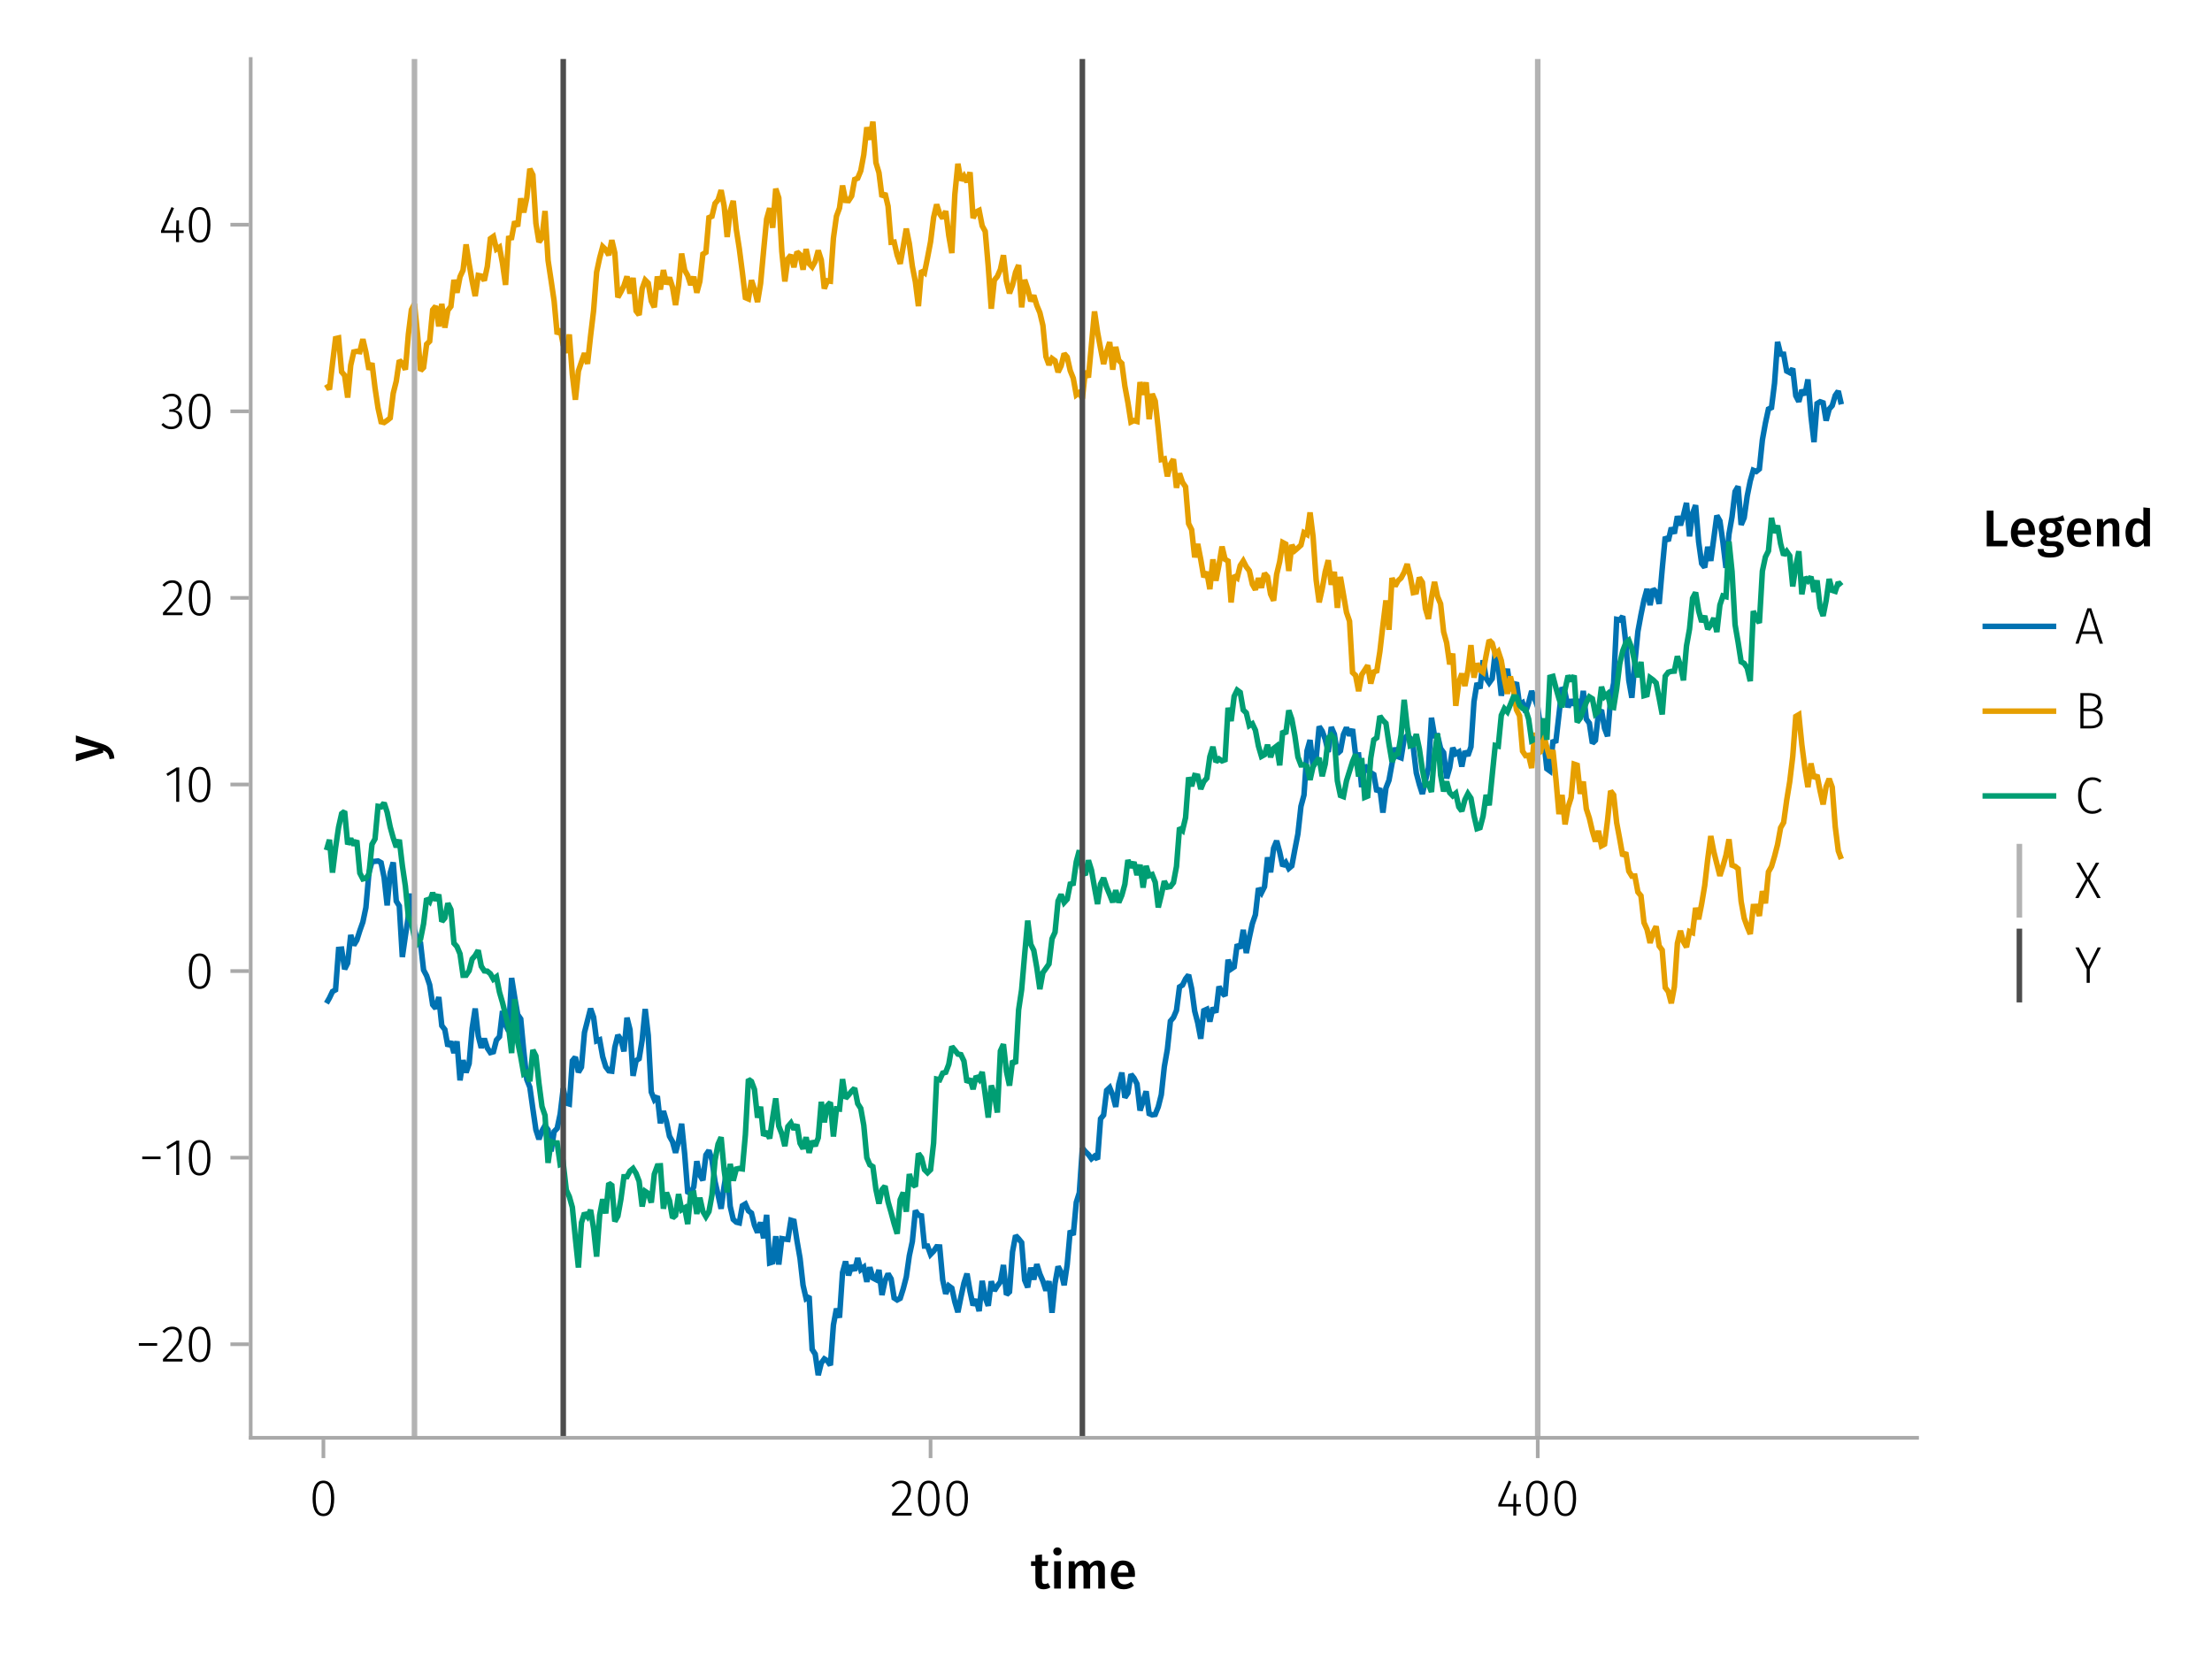 <?xml version="1.0" encoding="UTF-8"?>
<svg xmlns="http://www.w3.org/2000/svg" xmlns:xlink="http://www.w3.org/1999/xlink" width="600" height="450" viewBox="0 0 600 450">
<defs>
<g>
<g id="glyph-0-0-cb11b002">
<path d="M 5.312 -0.344 C 5.051 -0.156 4.758 -0.02 4.438 0.062 C 4.125 0.156 3.797 0.203 3.453 0.203 C 2.723 0.203 2.172 0 1.797 -0.406 C 1.422 -0.812 1.234 -1.414 1.234 -2.219 L 1.234 -6.125 L 0.062 -6.125 L 0.062 -7.406 L 1.234 -7.406 L 1.234 -9.047 L 3.031 -9.25 L 3.031 -7.406 L 4.75 -7.406 L 4.562 -6.125 L 3.031 -6.125 L 3.031 -2.25 C 3.031 -1.883 3.094 -1.625 3.219 -1.469 C 3.344 -1.312 3.539 -1.234 3.812 -1.234 C 4.082 -1.234 4.375 -1.32 4.688 -1.5 Z M 5.312 -0.344 "/>
</g>
<g id="glyph-0-1-cb11b002">
<path d="M 2.875 -7.406 L 2.875 0 L 1.078 0 L 1.078 -7.406 Z M 1.969 -11.156 C 2.301 -11.156 2.57 -11.051 2.781 -10.844 C 2.988 -10.633 3.094 -10.375 3.094 -10.062 C 3.094 -9.758 2.988 -9.504 2.781 -9.297 C 2.57 -9.086 2.301 -8.984 1.969 -8.984 C 1.633 -8.984 1.363 -9.086 1.156 -9.297 C 0.945 -9.504 0.844 -9.758 0.844 -10.062 C 0.844 -10.375 0.945 -10.633 1.156 -10.844 C 1.363 -11.051 1.633 -11.156 1.969 -11.156 Z M 1.969 -11.156 "/>
</g>
<g id="glyph-1-0-cb11b002">
<path d="M 8.938 -7.609 C 9.531 -7.609 10.004 -7.406 10.359 -7 C 10.711 -6.594 10.891 -6.047 10.891 -5.359 L 10.891 0 L 9.094 0 L 9.094 -5.078 C 9.094 -5.867 8.82 -6.266 8.281 -6.266 C 8 -6.266 7.75 -6.172 7.531 -5.984 C 7.32 -5.805 7.109 -5.531 6.891 -5.156 L 6.891 0 L 5.094 0 L 5.094 -5.078 C 5.094 -5.867 4.82 -6.266 4.281 -6.266 C 3.988 -6.266 3.734 -6.172 3.516 -5.984 C 3.305 -5.805 3.094 -5.531 2.875 -5.156 L 2.875 0 L 1.078 0 L 1.078 -7.406 L 2.625 -7.406 L 2.766 -6.438 C 3.328 -7.219 4.039 -7.609 4.906 -7.609 C 5.344 -7.609 5.719 -7.5 6.031 -7.281 C 6.344 -7.062 6.566 -6.758 6.703 -6.375 C 7.004 -6.77 7.332 -7.07 7.688 -7.281 C 8.051 -7.5 8.469 -7.609 8.938 -7.609 Z M 8.938 -7.609 "/>
</g>
<g id="glyph-2-0-cb11b002">
<path d="M 7.156 -3.875 C 7.156 -3.781 7.141 -3.539 7.109 -3.156 L 2.469 -3.156 C 2.52 -2.438 2.703 -1.922 3.016 -1.609 C 3.336 -1.297 3.758 -1.141 4.281 -1.141 C 4.613 -1.141 4.922 -1.191 5.203 -1.297 C 5.492 -1.41 5.801 -1.582 6.125 -1.812 L 6.875 -0.781 C 6.051 -0.125 5.133 0.203 4.125 0.203 C 3 0.203 2.129 -0.141 1.516 -0.828 C 0.91 -1.516 0.609 -2.457 0.609 -3.656 C 0.609 -4.406 0.738 -5.082 1 -5.688 C 1.258 -6.289 1.633 -6.758 2.125 -7.094 C 2.625 -7.438 3.211 -7.609 3.891 -7.609 C 4.93 -7.609 5.734 -7.281 6.297 -6.625 C 6.867 -5.969 7.156 -5.051 7.156 -3.875 Z M 5.375 -4.391 C 5.375 -5.691 4.895 -6.344 3.938 -6.344 C 3.5 -6.344 3.156 -6.18 2.906 -5.859 C 2.656 -5.535 2.508 -5.02 2.469 -4.312 L 5.375 -4.312 Z M 5.375 -4.391 "/>
</g>
<g id="glyph-3-0-cb11b002">
<path d="M 3.844 -9.469 C 4.812 -9.469 5.539 -9.055 6.031 -8.234 C 6.531 -7.422 6.781 -6.223 6.781 -4.641 C 6.781 -3.078 6.531 -1.883 6.031 -1.062 C 5.531 -0.25 4.801 0.156 3.844 0.156 C 2.883 0.156 2.156 -0.25 1.656 -1.062 C 1.164 -1.883 0.922 -3.082 0.922 -4.656 C 0.922 -6.238 1.164 -7.438 1.656 -8.25 C 2.156 -9.062 2.883 -9.469 3.844 -9.469 Z M 3.844 -8.797 C 2.457 -8.797 1.766 -7.414 1.766 -4.656 C 1.766 -1.895 2.457 -0.516 3.844 -0.516 C 4.531 -0.516 5.047 -0.848 5.391 -1.516 C 5.742 -2.191 5.922 -3.234 5.922 -4.641 C 5.922 -6.055 5.742 -7.102 5.391 -7.781 C 5.047 -8.457 4.531 -8.797 3.844 -8.797 Z M 3.844 -8.797 "/>
</g>
<g id="glyph-4-0-cb11b002">
<path d="M 3.156 -9.469 C 3.938 -9.469 4.555 -9.238 5.016 -8.781 C 5.484 -8.32 5.719 -7.734 5.719 -7.016 C 5.719 -6.41 5.586 -5.844 5.328 -5.312 C 5.078 -4.781 4.68 -4.195 4.141 -3.562 C 3.609 -2.926 2.742 -1.977 1.547 -0.719 L 5.969 -0.719 L 5.859 0 L 0.609 0 L 0.609 -0.688 C 1.879 -2.051 2.789 -3.062 3.344 -3.719 C 3.906 -4.375 4.301 -4.941 4.531 -5.422 C 4.758 -5.898 4.875 -6.414 4.875 -6.969 C 4.875 -7.52 4.711 -7.957 4.391 -8.281 C 4.066 -8.613 3.641 -8.781 3.109 -8.781 C 2.68 -8.781 2.301 -8.691 1.969 -8.516 C 1.633 -8.336 1.316 -8.07 1.016 -7.719 L 0.469 -8.141 C 0.832 -8.586 1.234 -8.922 1.672 -9.141 C 2.109 -9.359 2.602 -9.469 3.156 -9.469 Z M 3.156 -9.469 "/>
</g>
<g id="glyph-5-0-cb11b002">
<path d="M 3.844 -9.469 C 4.812 -9.469 5.539 -9.055 6.031 -8.234 C 6.531 -7.422 6.781 -6.223 6.781 -4.641 C 6.781 -3.078 6.531 -1.883 6.031 -1.062 C 5.531 -0.25 4.801 0.156 3.844 0.156 C 2.883 0.156 2.156 -0.25 1.656 -1.062 C 1.164 -1.883 0.922 -3.082 0.922 -4.656 C 0.922 -6.238 1.164 -7.438 1.656 -8.25 C 2.156 -9.062 2.883 -9.469 3.844 -9.469 Z M 3.844 -8.797 C 2.457 -8.797 1.766 -7.414 1.766 -4.656 C 1.766 -1.895 2.457 -0.516 3.844 -0.516 C 4.531 -0.516 5.047 -0.848 5.391 -1.516 C 5.742 -2.191 5.922 -3.234 5.922 -4.641 C 5.922 -6.055 5.742 -7.102 5.391 -7.781 C 5.047 -8.457 4.531 -8.797 3.844 -8.797 Z M 3.844 -8.797 "/>
</g>
<g id="glyph-5-1-cb11b002">
<path d="M 6.797 0 L 5.953 -2.625 L 1.922 -2.625 L 1.078 0 L 0.219 0 L 3.438 -9.594 L 4.484 -9.594 L 7.672 0 Z M 2.156 -3.328 L 5.719 -3.328 L 3.953 -8.906 Z M 2.156 -3.328 "/>
</g>
<g id="glyph-5-2-cb11b002">
<path d="M 5.406 -5.078 C 6.062 -5.004 6.594 -4.773 7 -4.391 C 7.406 -4.004 7.609 -3.426 7.609 -2.656 C 7.609 -1.758 7.305 -1.094 6.703 -0.656 C 6.098 -0.219 5.254 0 4.172 0 L 1.547 0 L 1.547 -9.594 L 3.703 -9.594 C 4.805 -9.594 5.66 -9.391 6.266 -8.984 C 6.867 -8.586 7.172 -7.992 7.172 -7.203 C 7.172 -6.609 7.008 -6.129 6.688 -5.766 C 6.363 -5.398 5.938 -5.172 5.406 -5.078 Z M 2.391 -8.891 L 2.391 -5.375 L 4.328 -5.375 C 4.922 -5.375 5.398 -5.531 5.766 -5.844 C 6.129 -6.156 6.312 -6.586 6.312 -7.141 C 6.312 -7.766 6.098 -8.211 5.672 -8.484 C 5.254 -8.754 4.625 -8.891 3.781 -8.891 Z M 4.172 -0.703 C 5.891 -0.703 6.75 -1.352 6.75 -2.656 C 6.75 -3.352 6.535 -3.867 6.109 -4.203 C 5.68 -4.535 5.117 -4.703 4.422 -4.703 L 2.391 -4.703 L 2.391 -0.703 Z M 4.172 -0.703 "/>
</g>
<g id="glyph-5-3-cb11b002">
<path d="M 4.797 -9.75 C 5.328 -9.75 5.773 -9.676 6.141 -9.531 C 6.516 -9.383 6.891 -9.16 7.266 -8.859 L 6.812 -8.297 C 6.488 -8.555 6.176 -8.742 5.875 -8.859 C 5.582 -8.973 5.242 -9.031 4.859 -9.031 C 3.953 -9.031 3.219 -8.68 2.656 -7.984 C 2.094 -7.297 1.812 -6.234 1.812 -4.797 C 1.812 -3.867 1.941 -3.086 2.203 -2.453 C 2.461 -1.816 2.816 -1.348 3.266 -1.047 C 3.723 -0.742 4.238 -0.594 4.812 -0.594 C 5.27 -0.594 5.656 -0.66 5.969 -0.797 C 6.289 -0.93 6.613 -1.129 6.938 -1.391 L 7.375 -0.844 C 6.676 -0.176 5.812 0.156 4.781 0.156 C 4.039 0.156 3.379 -0.035 2.797 -0.422 C 2.211 -0.805 1.754 -1.367 1.422 -2.109 C 1.086 -2.848 0.922 -3.742 0.922 -4.797 C 0.922 -5.859 1.094 -6.758 1.438 -7.5 C 1.781 -8.238 2.242 -8.797 2.828 -9.172 C 3.41 -9.555 4.066 -9.75 4.797 -9.75 Z M 4.797 -9.75 "/>
</g>
<g id="glyph-5-4-cb11b002">
<path d="M 7.125 -9.594 L 4.094 -3.75 L 4.094 0 L 3.25 0 L 3.25 -3.734 L 0.188 -9.594 L 1.125 -9.594 L 3.703 -4.5 L 6.234 -9.594 Z M 7.125 -9.594 "/>
</g>
<g id="glyph-6-0-cb11b002">
<path d="M 6.766 -3.125 L 6.766 -2.453 L 5.5 -2.453 L 5.5 0 L 4.703 0 L 4.703 -2.453 L 0.625 -2.453 L 0.625 -3.047 L 3.469 -9.469 L 4.156 -9.188 L 1.5 -3.125 L 4.703 -3.125 L 4.797 -5.859 L 5.5 -5.859 L 5.5 -3.125 Z M 6.766 -3.125 "/>
</g>
<g id="glyph-7-0-cb11b002">
<path d="M 3.844 -9.469 C 4.812 -9.469 5.539 -9.055 6.031 -8.234 C 6.531 -7.422 6.781 -6.223 6.781 -4.641 C 6.781 -3.078 6.531 -1.883 6.031 -1.062 C 5.531 -0.25 4.801 0.156 3.844 0.156 C 2.883 0.156 2.156 -0.25 1.656 -1.062 C 1.164 -1.883 0.922 -3.082 0.922 -4.656 C 0.922 -6.238 1.164 -7.438 1.656 -8.25 C 2.156 -9.062 2.883 -9.469 3.844 -9.469 Z M 3.844 -8.797 C 2.457 -8.797 1.766 -7.414 1.766 -4.656 C 1.766 -1.895 2.457 -0.516 3.844 -0.516 C 4.531 -0.516 5.047 -0.848 5.391 -1.516 C 5.742 -2.191 5.922 -3.234 5.922 -4.641 C 5.922 -6.055 5.742 -7.102 5.391 -7.781 C 5.047 -8.457 4.531 -8.797 3.844 -8.797 Z M 3.844 -8.797 "/>
</g>
<g id="glyph-8-0-cb11b002">
<path d="M 0.031 -4.656 C 0.945 -4.363 1.656 -3.91 2.156 -3.297 C 2.664 -2.691 2.961 -1.863 3.047 -0.812 L 1.75 -0.625 C 1.676 -1.113 1.57 -1.504 1.438 -1.797 C 1.301 -2.086 1.117 -2.32 0.891 -2.5 C 0.672 -2.676 0.375 -2.844 0 -3 L 0 -2.375 L -7.406 -0.031 L -7.406 -1.938 L -1.188 -3.547 L -7.406 -5.219 L -7.406 -7.062 Z M 0.031 -4.656 "/>
</g>
<g id="glyph-9-0-cb11b002">
<path d="M 0.969 -4.281 L 0.969 -5 L 5.938 -5 L 5.938 -4.281 Z M 0.969 -4.281 "/>
</g>
<g id="glyph-9-1-cb11b002">
<path d="M 3.156 -9.469 C 3.938 -9.469 4.555 -9.238 5.016 -8.781 C 5.484 -8.32 5.719 -7.734 5.719 -7.016 C 5.719 -6.41 5.586 -5.844 5.328 -5.312 C 5.078 -4.781 4.68 -4.195 4.141 -3.562 C 3.609 -2.926 2.742 -1.977 1.547 -0.719 L 5.969 -0.719 L 5.859 0 L 0.609 0 L 0.609 -0.688 C 1.879 -2.051 2.789 -3.062 3.344 -3.719 C 3.906 -4.375 4.301 -4.941 4.531 -5.422 C 4.758 -5.898 4.875 -6.414 4.875 -6.969 C 4.875 -7.52 4.711 -7.957 4.391 -8.281 C 4.066 -8.613 3.641 -8.781 3.109 -8.781 C 2.68 -8.781 2.301 -8.691 1.969 -8.516 C 1.633 -8.336 1.316 -8.07 1.016 -7.719 L 0.469 -8.141 C 0.832 -8.586 1.234 -8.922 1.672 -9.141 C 2.109 -9.359 2.602 -9.469 3.156 -9.469 Z M 3.156 -9.469 "/>
</g>
<g id="glyph-9-2-cb11b002">
<path d="M 4.094 -9.312 L 4.094 0 L 3.281 0 L 3.281 -8.406 L 0.984 -6.984 L 0.609 -7.594 L 3.391 -9.312 Z M 4.094 -9.312 "/>
</g>
<g id="glyph-10-0-cb11b002">
<path d="M 0.969 -4.281 L 0.969 -5 L 5.938 -5 L 5.938 -4.281 Z M 0.969 -4.281 "/>
</g>
<g id="glyph-10-1-cb11b002">
<path d="M 4.094 -9.312 L 4.094 0 L 3.281 0 L 3.281 -8.406 L 0.984 -6.984 L 0.609 -7.594 L 3.391 -9.312 Z M 4.094 -9.312 "/>
</g>
<g id="glyph-11-0-cb11b002">
<path d="M 3.844 -9.469 C 4.812 -9.469 5.539 -9.055 6.031 -8.234 C 6.531 -7.422 6.781 -6.223 6.781 -4.641 C 6.781 -3.078 6.531 -1.883 6.031 -1.062 C 5.531 -0.25 4.801 0.156 3.844 0.156 C 2.883 0.156 2.156 -0.25 1.656 -1.062 C 1.164 -1.883 0.922 -3.082 0.922 -4.656 C 0.922 -6.238 1.164 -7.438 1.656 -8.25 C 2.156 -9.062 2.883 -9.469 3.844 -9.469 Z M 3.844 -8.797 C 2.457 -8.797 1.766 -7.414 1.766 -4.656 C 1.766 -1.895 2.457 -0.516 3.844 -0.516 C 4.531 -0.516 5.047 -0.848 5.391 -1.516 C 5.742 -2.191 5.922 -3.234 5.922 -4.641 C 5.922 -6.055 5.742 -7.102 5.391 -7.781 C 5.047 -8.457 4.531 -8.797 3.844 -8.797 Z M 3.844 -8.797 "/>
</g>
<g id="glyph-12-0-cb11b002">
<path d="M 3.156 -9.469 C 3.938 -9.469 4.555 -9.238 5.016 -8.781 C 5.484 -8.32 5.719 -7.734 5.719 -7.016 C 5.719 -6.41 5.586 -5.844 5.328 -5.312 C 5.078 -4.781 4.68 -4.195 4.141 -3.562 C 3.609 -2.926 2.742 -1.977 1.547 -0.719 L 5.969 -0.719 L 5.859 0 L 0.609 0 L 0.609 -0.688 C 1.879 -2.051 2.789 -3.062 3.344 -3.719 C 3.906 -4.375 4.301 -4.941 4.531 -5.422 C 4.758 -5.898 4.875 -6.414 4.875 -6.969 C 4.875 -7.52 4.711 -7.957 4.391 -8.281 C 4.066 -8.613 3.641 -8.781 3.109 -8.781 C 2.68 -8.781 2.301 -8.691 1.969 -8.516 C 1.633 -8.336 1.316 -8.07 1.016 -7.719 L 0.469 -8.141 C 0.832 -8.586 1.234 -8.922 1.672 -9.141 C 2.109 -9.359 2.602 -9.469 3.156 -9.469 Z M 3.156 -9.469 "/>
</g>
<g id="glyph-13-0-cb11b002">
<path d="M 3.844 -9.469 C 4.812 -9.469 5.539 -9.055 6.031 -8.234 C 6.531 -7.422 6.781 -6.223 6.781 -4.641 C 6.781 -3.078 6.531 -1.883 6.031 -1.062 C 5.531 -0.25 4.801 0.156 3.844 0.156 C 2.883 0.156 2.156 -0.25 1.656 -1.062 C 1.164 -1.883 0.922 -3.082 0.922 -4.656 C 0.922 -6.238 1.164 -7.438 1.656 -8.25 C 2.156 -9.062 2.883 -9.469 3.844 -9.469 Z M 3.844 -8.797 C 2.457 -8.797 1.766 -7.414 1.766 -4.656 C 1.766 -1.895 2.457 -0.516 3.844 -0.516 C 4.531 -0.516 5.047 -0.848 5.391 -1.516 C 5.742 -2.191 5.922 -3.234 5.922 -4.641 C 5.922 -6.055 5.742 -7.102 5.391 -7.781 C 5.047 -8.457 4.531 -8.797 3.844 -8.797 Z M 3.844 -8.797 "/>
</g>
<g id="glyph-14-0-cb11b002">
<path d="M 3.094 -9.469 C 3.613 -9.469 4.066 -9.363 4.453 -9.156 C 4.848 -8.945 5.145 -8.664 5.344 -8.312 C 5.551 -7.969 5.656 -7.578 5.656 -7.141 C 5.656 -6.535 5.484 -6.039 5.141 -5.656 C 4.805 -5.281 4.367 -5.047 3.828 -4.953 C 4.43 -4.922 4.93 -4.703 5.328 -4.297 C 5.723 -3.898 5.922 -3.344 5.922 -2.625 C 5.922 -2.082 5.797 -1.602 5.547 -1.188 C 5.305 -0.77 4.961 -0.441 4.516 -0.203 C 4.066 0.035 3.547 0.156 2.953 0.156 C 1.867 0.156 0.977 -0.242 0.281 -1.047 L 0.797 -1.516 C 1.117 -1.172 1.445 -0.922 1.781 -0.766 C 2.125 -0.609 2.504 -0.531 2.922 -0.531 C 3.598 -0.531 4.125 -0.723 4.5 -1.109 C 4.883 -1.492 5.078 -2 5.078 -2.625 C 5.078 -3.926 4.379 -4.578 2.984 -4.578 L 2.359 -4.578 L 2.484 -5.234 L 2.922 -5.234 C 3.453 -5.234 3.906 -5.395 4.281 -5.719 C 4.656 -6.039 4.844 -6.5 4.844 -7.094 C 4.844 -7.613 4.676 -8.023 4.344 -8.328 C 4.02 -8.629 3.586 -8.781 3.047 -8.781 C 2.66 -8.781 2.301 -8.711 1.969 -8.578 C 1.645 -8.441 1.316 -8.219 0.984 -7.906 L 0.547 -8.406 C 0.922 -8.77 1.312 -9.035 1.719 -9.203 C 2.133 -9.379 2.594 -9.469 3.094 -9.469 Z M 3.094 -9.469 "/>
</g>
<g id="glyph-15-0-cb11b002">
<path d="M 6.766 -3.125 L 6.766 -2.453 L 5.5 -2.453 L 5.5 0 L 4.703 0 L 4.703 -2.453 L 0.625 -2.453 L 0.625 -3.047 L 3.469 -9.469 L 4.156 -9.188 L 1.5 -3.125 L 4.703 -3.125 L 4.797 -5.859 L 5.5 -5.859 L 5.5 -3.125 Z M 6.766 -3.125 "/>
</g>
<g id="glyph-16-0-cb11b002">
<path d="M 3.844 -9.469 C 4.812 -9.469 5.539 -9.055 6.031 -8.234 C 6.531 -7.422 6.781 -6.223 6.781 -4.641 C 6.781 -3.078 6.531 -1.883 6.031 -1.062 C 5.531 -0.25 4.801 0.156 3.844 0.156 C 2.883 0.156 2.156 -0.25 1.656 -1.062 C 1.164 -1.883 0.922 -3.082 0.922 -4.656 C 0.922 -6.238 1.164 -7.438 1.656 -8.25 C 2.156 -9.062 2.883 -9.469 3.844 -9.469 Z M 3.844 -8.797 C 2.457 -8.797 1.766 -7.414 1.766 -4.656 C 1.766 -1.895 2.457 -0.516 3.844 -0.516 C 4.531 -0.516 5.047 -0.848 5.391 -1.516 C 5.742 -2.191 5.922 -3.234 5.922 -4.641 C 5.922 -6.055 5.742 -7.102 5.391 -7.781 C 5.047 -8.457 4.531 -8.797 3.844 -8.797 Z M 3.844 -8.797 "/>
</g>
<g id="glyph-17-0-cb11b002">
<path d="M 2.984 -9.672 L 2.984 -1.516 L 6.859 -1.516 L 6.656 0 L 1.141 0 L 1.141 -9.672 Z M 2.984 -9.672 "/>
</g>
<g id="glyph-17-1-cb11b002">
<path d="M 7.156 -3.875 C 7.156 -3.781 7.141 -3.539 7.109 -3.156 L 2.469 -3.156 C 2.52 -2.438 2.703 -1.922 3.016 -1.609 C 3.336 -1.297 3.758 -1.141 4.281 -1.141 C 4.613 -1.141 4.922 -1.191 5.203 -1.297 C 5.492 -1.41 5.801 -1.582 6.125 -1.812 L 6.875 -0.781 C 6.051 -0.125 5.133 0.203 4.125 0.203 C 3 0.203 2.129 -0.141 1.516 -0.828 C 0.91 -1.516 0.609 -2.457 0.609 -3.656 C 0.609 -4.406 0.738 -5.082 1 -5.688 C 1.258 -6.289 1.633 -6.758 2.125 -7.094 C 2.625 -7.438 3.211 -7.609 3.891 -7.609 C 4.93 -7.609 5.734 -7.281 6.297 -6.625 C 6.867 -5.969 7.156 -5.051 7.156 -3.875 Z M 5.375 -4.391 C 5.375 -5.691 4.895 -6.344 3.938 -6.344 C 3.5 -6.344 3.156 -6.18 2.906 -5.859 C 2.656 -5.535 2.508 -5.02 2.469 -4.312 L 5.375 -4.312 Z M 5.375 -4.391 "/>
</g>
<g id="glyph-17-2-cb11b002">
<path d="M 7.516 -7.016 C 7.035 -6.848 6.32 -6.766 5.375 -6.766 C 5.832 -6.555 6.172 -6.301 6.391 -6 C 6.609 -5.695 6.719 -5.316 6.719 -4.859 C 6.719 -4.367 6.598 -3.938 6.359 -3.562 C 6.117 -3.195 5.77 -2.906 5.312 -2.688 C 4.863 -2.469 4.336 -2.359 3.734 -2.359 C 3.398 -2.359 3.109 -2.398 2.859 -2.484 C 2.648 -2.336 2.547 -2.156 2.547 -1.938 C 2.547 -1.582 2.844 -1.406 3.438 -1.406 L 4.578 -1.406 C 5.117 -1.406 5.594 -1.316 6 -1.141 C 6.406 -0.961 6.719 -0.711 6.938 -0.391 C 7.164 -0.078 7.281 0.281 7.281 0.688 C 7.281 1.438 6.961 2.016 6.328 2.422 C 5.691 2.836 4.773 3.047 3.578 3.047 C 2.723 3.047 2.051 2.957 1.562 2.781 C 1.07 2.602 0.723 2.348 0.516 2.016 C 0.305 1.68 0.203 1.254 0.203 0.734 L 1.812 0.734 C 1.812 0.992 1.859 1.195 1.953 1.344 C 2.055 1.488 2.238 1.598 2.5 1.672 C 2.758 1.754 3.129 1.797 3.609 1.797 C 4.297 1.797 4.773 1.707 5.047 1.531 C 5.328 1.363 5.469 1.125 5.469 0.812 C 5.469 0.531 5.359 0.312 5.141 0.156 C 4.93 0.008 4.625 -0.062 4.219 -0.062 L 3.094 -0.062 C 2.395 -0.062 1.867 -0.195 1.516 -0.469 C 1.16 -0.738 0.984 -1.082 0.984 -1.5 C 0.984 -1.758 1.055 -2.008 1.203 -2.25 C 1.359 -2.5 1.57 -2.707 1.844 -2.875 C 1.395 -3.102 1.066 -3.383 0.859 -3.719 C 0.648 -4.062 0.547 -4.473 0.547 -4.953 C 0.547 -5.484 0.676 -5.945 0.938 -6.344 C 1.195 -6.75 1.555 -7.062 2.016 -7.281 C 2.484 -7.5 3.016 -7.609 3.609 -7.609 C 4.391 -7.598 5.02 -7.66 5.5 -7.797 C 5.988 -7.93 6.508 -8.145 7.062 -8.438 Z M 3.641 -6.391 C 3.234 -6.391 2.914 -6.258 2.688 -6 C 2.469 -5.75 2.359 -5.41 2.359 -4.984 C 2.359 -4.535 2.473 -4.18 2.703 -3.922 C 2.93 -3.66 3.254 -3.531 3.672 -3.531 C 4.098 -3.531 4.422 -3.656 4.641 -3.906 C 4.867 -4.164 4.984 -4.531 4.984 -5 C 4.984 -5.926 4.535 -6.391 3.641 -6.391 Z M 3.641 -6.391 "/>
</g>
<g id="glyph-17-3-cb11b002">
<path d="M 5.031 -7.609 C 5.688 -7.609 6.195 -7.41 6.562 -7.016 C 6.938 -6.617 7.125 -6.066 7.125 -5.359 L 7.125 0 L 5.328 0 L 5.328 -5.078 C 5.328 -5.516 5.25 -5.82 5.094 -6 C 4.945 -6.176 4.723 -6.266 4.422 -6.266 C 4.117 -6.266 3.844 -6.172 3.594 -5.984 C 3.344 -5.797 3.102 -5.52 2.875 -5.156 L 2.875 0 L 1.078 0 L 1.078 -7.406 L 2.625 -7.406 L 2.766 -6.438 C 3.379 -7.219 4.133 -7.609 5.031 -7.609 Z M 5.031 -7.609 "/>
</g>
<g id="glyph-18-0-cb11b002">
<path d="M 7.312 -10.375 L 7.312 0 L 5.719 0 L 5.594 -0.938 C 5.363 -0.582 5.066 -0.301 4.703 -0.094 C 4.348 0.102 3.941 0.203 3.484 0.203 C 2.578 0.203 1.879 -0.145 1.391 -0.844 C 0.91 -1.539 0.672 -2.492 0.672 -3.703 C 0.672 -4.453 0.789 -5.125 1.031 -5.719 C 1.281 -6.312 1.629 -6.773 2.078 -7.109 C 2.535 -7.441 3.062 -7.609 3.656 -7.609 C 4.363 -7.609 4.984 -7.344 5.516 -6.812 L 5.516 -10.562 Z M 3.984 -1.141 C 4.305 -1.141 4.586 -1.219 4.828 -1.375 C 5.066 -1.531 5.297 -1.77 5.516 -2.094 L 5.516 -5.484 C 5.297 -5.742 5.078 -5.938 4.859 -6.062 C 4.641 -6.195 4.391 -6.266 4.109 -6.266 C 3.629 -6.266 3.25 -6.051 2.969 -5.625 C 2.695 -5.207 2.562 -4.566 2.562 -3.703 C 2.562 -2.797 2.68 -2.141 2.922 -1.734 C 3.172 -1.336 3.523 -1.141 3.984 -1.141 Z M 3.984 -1.141 "/>
</g>
<g id="glyph-19-0-cb11b002">
<path d="M 4.062 -5.188 L 7.062 0 L 6.109 0 L 3.562 -4.609 L 1.047 0 L 0.141 0 L 3.062 -5.156 L 0.438 -9.594 L 1.391 -9.594 L 3.562 -5.719 L 5.75 -9.594 L 6.656 -9.594 Z M 4.062 -5.188 "/>
</g>
</g>
<clipPath id="clip-0-cb11b002">
<path clip-rule="nonzero" d="M 111 16 L 114 16 L 114 390 L 111 390 Z M 111 16 "/>
</clipPath>
<clipPath id="clip-1-cb11b002">
<path clip-rule="nonzero" d="M 416 16 L 418 16 L 418 390 L 416 390 Z M 416 16 "/>
</clipPath>
<clipPath id="clip-2-cb11b002">
<path clip-rule="nonzero" d="M 152 16 L 154 16 L 154 390 L 152 390 Z M 152 16 "/>
</clipPath>
<clipPath id="clip-3-cb11b002">
<path clip-rule="nonzero" d="M 292 16 L 295 16 L 295 390 L 292 390 Z M 292 16 "/>
</clipPath>
</defs>
<rect x="-60" y="-45" width="720" height="540" fill="rgb(100%, 100%, 100%)" fill-opacity="1"/>
<path fill-rule="nonzero" fill="rgb(100%, 100%, 100%)" fill-opacity="1" d="M 68 390 L 520 390 L 520 16 L 68 16 Z M 68 390 "/>
<g fill="rgb(0%, 0%, 0%)" fill-opacity="1">
<use xlink:href="#glyph-0-0-cb11b002" x="279.608" y="430.89"/>
</g>
<g fill="rgb(0%, 0%, 0%)" fill-opacity="1">
<use xlink:href="#glyph-0-1-cb11b002" x="284.858" y="430.89"/>
</g>
<g fill="rgb(0%, 0%, 0%)" fill-opacity="1">
<use xlink:href="#glyph-1-0-cb11b002" x="288.806" y="430.89"/>
</g>
<g fill="rgb(0%, 0%, 0%)" fill-opacity="1">
<use xlink:href="#glyph-2-0-cb11b002" x="300.706" y="430.89"/>
</g>
<g fill="rgb(0%, 0%, 0%)" fill-opacity="1">
<use xlink:href="#glyph-3-0-cb11b002" x="83.872" y="411.09"/>
</g>
<g fill="rgb(0%, 0%, 0%)" fill-opacity="1">
<use xlink:href="#glyph-4-0-cb11b002" x="241.362" y="411.09"/>
</g>
<g fill="rgb(0%, 0%, 0%)" fill-opacity="1">
<use xlink:href="#glyph-5-0-cb11b002" x="248.068" y="411.09"/>
</g>
<g fill="rgb(0%, 0%, 0%)" fill-opacity="1">
<use xlink:href="#glyph-5-0-cb11b002" x="255.768" y="411.09"/>
</g>
<g fill="rgb(0%, 0%, 0%)" fill-opacity="1">
<use xlink:href="#glyph-6-0-cb11b002" x="405.782" y="411.09"/>
</g>
<g fill="rgb(0%, 0%, 0%)" fill-opacity="1">
<use xlink:href="#glyph-7-0-cb11b002" x="413.034" y="411.09"/>
</g>
<g fill="rgb(0%, 0%, 0%)" fill-opacity="1">
<use xlink:href="#glyph-5-0-cb11b002" x="420.734" y="411.09"/>
</g>
<g fill="rgb(0%, 0%, 0%)" fill-opacity="1">
<use xlink:href="#glyph-8-0-cb11b002" x="27.982" y="206.542"/>
</g>
<g fill="rgb(0%, 0%, 0%)" fill-opacity="1">
<use xlink:href="#glyph-9-0-cb11b002" x="36.692" y="369.316"/>
</g>
<g fill="rgb(0%, 0%, 0%)" fill-opacity="1">
<use xlink:href="#glyph-9-1-cb11b002" x="43.594" y="369.316"/>
</g>
<g fill="rgb(0%, 0%, 0%)" fill-opacity="1">
<use xlink:href="#glyph-5-0-cb11b002" x="50.3" y="369.316"/>
</g>
<g fill="rgb(0%, 0%, 0%)" fill-opacity="1">
<use xlink:href="#glyph-10-0-cb11b002" x="37.616" y="318.704"/>
</g>
<g fill="rgb(0%, 0%, 0%)" fill-opacity="1">
<use xlink:href="#glyph-10-1-cb11b002" x="44.518" y="318.704"/>
</g>
<g fill="rgb(0%, 0%, 0%)" fill-opacity="1">
<use xlink:href="#glyph-11-0-cb11b002" x="50.3" y="318.704"/>
</g>
<g fill="rgb(0%, 0%, 0%)" fill-opacity="1">
<use xlink:href="#glyph-5-0-cb11b002" x="50.3" y="268.092"/>
</g>
<g fill="rgb(0%, 0%, 0%)" fill-opacity="1">
<use xlink:href="#glyph-9-2-cb11b002" x="44.518" y="217.48"/>
</g>
<g fill="rgb(0%, 0%, 0%)" fill-opacity="1">
<use xlink:href="#glyph-5-0-cb11b002" x="50.3" y="217.48"/>
</g>
<g fill="rgb(0%, 0%, 0%)" fill-opacity="1">
<use xlink:href="#glyph-12-0-cb11b002" x="43.594" y="166.868"/>
</g>
<g fill="rgb(0%, 0%, 0%)" fill-opacity="1">
<use xlink:href="#glyph-13-0-cb11b002" x="50.3" y="166.868"/>
</g>
<g fill="rgb(0%, 0%, 0%)" fill-opacity="1">
<use xlink:href="#glyph-14-0-cb11b002" x="43.496" y="116.256"/>
</g>
<g fill="rgb(0%, 0%, 0%)" fill-opacity="1">
<use xlink:href="#glyph-5-0-cb11b002" x="50.3" y="116.256"/>
</g>
<g fill="rgb(0%, 0%, 0%)" fill-opacity="1">
<use xlink:href="#glyph-15-0-cb11b002" x="43.048" y="65.644"/>
</g>
<g fill="rgb(0%, 0%, 0%)" fill-opacity="1">
<use xlink:href="#glyph-16-0-cb11b002" x="50.3" y="65.644"/>
</g>
<path fill="none" stroke-width="1.5" stroke-linecap="butt" stroke-linejoin="miter" stroke="rgb(0%, 44.706%, 69.804%)" stroke-opacity="1" stroke-miterlimit="2" d="M 88.547 272.125 L 89.367 270.695 L 90.191 268.953 L 91.016 268.492 L 91.84 257.52 L 92.664 257.445 L 93.484 262.879 L 94.309 261.238 L 95.133 253.617 L 95.957 256.375 L 96.781 255.027 L 97.605 252.43 L 98.426 250.105 L 99.25 246.164 L 100.074 236.766 L 100.898 233.707 L 101.723 233.633 L 102.543 233.539 L 103.367 234 L 104.191 238.031 L 105.016 245.59 L 105.84 236.773 L 106.66 233.926 L 107.484 244.418 L 108.309 245.734 L 109.133 259.59 L 109.957 253.855 L 110.777 248.418 L 111.602 242.398 L 112.426 252.035 L 113.25 255.465 L 114.074 255.887 L 114.895 263.117 L 115.719 264.668 L 116.543 267.129 L 117.367 272.531 L 118.191 273.531 L 119.016 270.457 L 119.836 278.207 L 120.66 279.27 L 121.484 283.801 L 122.309 282.52 L 123.133 285.621 L 123.953 282.469 L 124.777 293.039 L 125.602 287.574 L 126.426 290.914 L 127.25 288.5 L 128.07 278.938 L 128.895 273.562 L 129.719 280.949 L 130.543 284.227 L 131.367 281.723 L 132.188 284.289 L 133.012 285.523 L 133.836 285.289 L 134.66 282.121 L 135.484 281.188 L 136.305 274.23 L 137.129 278.039 L 137.953 279.676 L 138.777 265.277 L 139.602 270.449 L 140.422 275.195 L 141.246 276.391 L 142.07 285.102 L 142.895 292.82 L 143.719 294.891 L 144.543 300.809 L 145.363 306.465 L 146.188 309.004 L 147.012 306.738 L 147.836 305.293 L 148.66 306.477 L 149.48 312.301 L 150.305 306.926 L 151.129 306.066 L 151.953 302.16 L 152.777 295.207 L 153.598 299.211 L 154.422 299.457 L 155.246 287.746 L 156.07 286.746 L 156.895 290.836 L 157.715 289.449 L 158.539 280.047 L 159.363 276.824 L 160.188 273.59 L 161.012 275.914 L 161.832 282.348 L 162.656 282.047 L 163.48 286.641 L 164.305 289.355 L 165.129 290.445 L 165.953 290.551 L 166.773 284.062 L 167.598 280.77 L 168.422 281.977 L 169.246 285.184 L 170.07 276.051 L 170.891 279.32 L 171.715 291.82 L 172.539 287.707 L 173.363 287.145 L 174.188 282.102 L 175.008 273.695 L 175.832 280.82 L 176.656 296.199 L 177.48 298.238 L 178.305 297.352 L 179.125 304.688 L 179.949 301.379 L 180.773 304.148 L 181.598 308.203 L 182.422 309.676 L 183.242 312.668 L 184.066 309.523 L 184.891 304.812 L 185.715 313.012 L 186.539 323.309 L 187.359 323.688 L 188.184 321.93 L 189.008 314.977 L 189.832 318.734 L 190.656 320.141 L 191.48 313.281 L 192.301 312.055 L 193.125 314.676 L 193.949 320.516 L 194.773 324.078 L 195.598 327.863 L 196.418 321.754 L 197.242 316.832 L 198.066 327.215 L 198.891 330.762 L 199.715 331.504 L 200.535 331.703 L 201.359 327.066 L 202.184 326.57 L 203.008 328.43 L 203.832 329.043 L 204.652 332.348 L 205.477 334.324 L 206.301 331.559 L 207.125 335.871 L 207.949 329.527 L 208.77 342.566 L 209.594 342.305 L 210.418 335.324 L 211.242 342.996 L 212.066 335.973 L 212.891 336.105 L 213.711 336.199 L 214.535 330.992 L 215.359 331.23 L 216.184 336.574 L 217.008 341.312 L 217.828 348.621 L 218.652 352.176 L 219.477 351.625 L 220.301 366.027 L 221.125 367.301 L 221.945 373 L 222.77 369.711 L 223.594 368.605 L 224.418 369.105 L 225.242 370.312 L 226.062 359.395 L 226.887 354.969 L 227.711 357.402 L 228.535 345.172 L 229.359 342.168 L 230.18 345.934 L 231.004 343.238 L 231.828 344.617 L 232.652 341.254 L 233.477 344.367 L 234.297 343.727 L 235.121 347.684 L 235.945 343.754 L 236.77 346.652 L 237.594 347.082 L 238.418 344.48 L 239.238 351.273 L 240.062 347.418 L 240.887 345.512 L 241.711 346.891 L 242.535 352.074 L 243.355 352.613 L 244.18 352.164 L 245.004 349.574 L 245.828 346.395 L 246.652 340.594 L 247.473 336.75 L 248.297 328.363 L 249.121 329.605 L 249.945 329.797 L 250.77 337.98 L 251.59 337.98 L 252.414 340.258 L 253.238 339.395 L 254.062 338.184 L 254.887 338.234 L 255.707 347.18 L 256.531 350.945 L 257.355 348.797 L 258.18 349.406 L 259.004 353.152 L 259.828 355.926 L 260.648 351.828 L 261.473 348.012 L 262.297 345.477 L 263.121 350.266 L 263.945 354.07 L 264.766 352.441 L 265.59 355.641 L 266.414 347.43 L 267.238 352.016 L 268.062 354.172 L 268.883 347.562 L 269.707 350.102 L 270.531 348.801 L 271.355 347.703 L 272.18 343.125 L 273 351.18 L 273.824 350.395 L 274.648 339.535 L 275.473 335.141 L 276.297 336.008 L 277.117 337.031 L 277.941 347.23 L 278.766 349.191 L 279.59 343.855 L 280.414 347.078 L 281.234 342.91 L 282.059 345.562 L 282.883 347.469 L 283.707 350.055 L 284.531 347.527 L 285.355 356.09 L 286.176 348.074 L 287 343.543 L 287.824 345.078 L 288.648 348.609 L 289.473 343.035 L 290.293 333.812 L 291.117 334.992 L 291.941 326.141 L 292.766 323.523 L 293.59 311.395 L 294.41 312.379 L 295.234 313.168 L 296.059 314.297 L 296.883 313.617 L 297.707 314.441 L 298.527 303.469 L 299.352 302.453 L 300.176 295.781 L 301 295.008 L 301.824 297.043 L 302.645 300.234 L 303.469 294.062 L 304.293 290.945 L 305.117 297.719 L 305.941 296.473 L 306.766 291.418 L 307.586 292.418 L 308.41 294.02 L 309.234 301.215 L 310.059 298.742 L 310.883 296.016 L 311.703 302.055 L 312.527 302.418 L 313.352 302.285 L 314.176 300.215 L 315 296.953 L 315.82 289.332 L 316.645 284.645 L 317.469 276.98 L 318.293 276 L 319.117 274.062 L 319.938 267.711 L 320.762 267.191 L 321.586 265.508 L 322.41 264.449 L 323.234 268.176 L 324.055 274.254 L 324.879 277.422 L 325.703 281.754 L 326.527 274.141 L 327.352 273.77 L 328.172 277.094 L 328.996 273.336 L 329.82 274.633 L 330.645 267.598 L 331.469 269.23 L 332.293 270.125 L 333.113 260.32 L 333.938 262.832 L 334.762 262.273 L 335.586 256.172 L 336.41 257.223 L 337.23 252.215 L 338.055 258.504 L 338.879 254.316 L 339.703 250.527 L 340.527 248.125 L 341.348 240.941 L 342.172 242.16 L 342.996 240.516 L 343.82 232.551 L 344.645 236.609 L 345.465 230.07 L 346.289 228.078 L 347.113 231.121 L 347.938 234.926 L 348.762 233.961 L 349.582 235.559 L 350.406 234.859 L 351.23 230.438 L 352.055 226.191 L 352.879 218.73 L 353.703 215.66 L 354.523 203.672 L 355.348 200.742 L 356.172 207.984 L 356.996 205.77 L 357.82 197.062 L 358.641 198.316 L 359.465 200.523 L 360.289 203.977 L 361.113 197.23 L 361.938 199.133 L 362.758 204.41 L 363.582 203.664 L 364.406 199.234 L 365.23 197.363 L 366.055 199.504 L 366.875 197.777 L 367.699 204.789 L 368.523 204.77 L 369.348 213.512 L 370.172 207.559 L 370.992 208.945 L 371.816 209.57 L 372.641 210.086 L 373.465 214.75 L 374.289 213.859 L 375.109 220.426 L 375.934 213.762 L 376.758 211.648 L 377.582 207.125 L 378.406 202.836 L 379.23 205.242 L 380.051 205.562 L 380.875 200.387 L 381.699 199.551 L 382.523 200.227 L 383.348 202.77 L 384.168 209.652 L 384.992 212.77 L 385.816 215.348 L 386.641 211.809 L 387.465 208.293 L 388.285 194.691 L 389.109 199.582 L 389.934 199.535 L 390.758 203.012 L 391.582 204.156 L 392.402 211.129 L 393.227 208.219 L 394.051 202.848 L 394.875 204.434 L 395.699 203.965 L 396.52 207.922 L 397.344 203.773 L 398.168 204.957 L 398.992 202.578 L 399.816 190.324 L 400.641 185.277 L 401.461 186.738 L 402.285 179.105 L 403.109 184.004 L 403.934 185.227 L 404.758 184.078 L 405.578 176.969 L 406.402 180.805 L 407.227 188.691 L 408.051 185.043 L 408.875 181.418 L 409.695 187.176 L 410.52 186.312 L 411.344 185.121 L 412.168 191.098 L 412.992 190.602 L 413.812 193.16 L 414.637 190.613 L 415.461 187.445 L 416.285 189.578 L 417.109 191.816 L 417.93 197.973 L 418.754 200.852 L 419.578 208.52 L 420.402 209.117 L 421.227 201.234 L 422.047 200.973 L 422.871 193.828 L 423.695 186.469 L 424.52 187.902 L 425.344 191.832 L 426.168 189.816 L 426.988 191.207 L 427.812 189.664 L 428.637 193.605 L 429.461 187.398 L 430.285 195.051 L 431.105 196.164 L 431.93 201.605 L 432.754 200.805 L 433.578 193.402 L 434.402 192.605 L 435.223 197.535 L 436.047 199.699 L 436.871 189.605 L 437.695 185.289 L 438.52 168.008 L 439.34 168.176 L 440.164 167.168 L 440.988 174.316 L 441.812 184.562 L 442.637 189.258 L 443.457 179.719 L 444.281 171.273 L 445.105 166.773 L 445.93 162.754 L 446.754 159.746 L 447.578 164.141 L 448.398 159.754 L 449.223 160.602 L 450.047 163.781 L 450.871 154.324 L 451.695 145.637 L 452.516 146.719 L 453.34 143.164 L 454.164 144.691 L 454.988 140.035 L 455.812 142.469 L 456.633 139.801 L 457.457 136.418 L 458.281 145.477 L 459.105 139.289 L 459.93 137.047 L 460.75 146.953 L 461.574 152.848 L 462.398 153.906 L 463.223 148.328 L 464.047 152.133 L 464.867 146 L 465.691 139.848 L 466.516 141.297 L 467.34 147.078 L 468.164 154.031 L 468.984 144.848 L 469.809 140.184 L 470.633 133.34 L 471.457 131.945 L 472.281 142.352 L 473.105 140.445 L 473.926 134.559 L 474.75 130.461 L 475.574 127.559 L 476.398 127.887 L 477.223 127.203 L 478.043 119.316 L 478.867 114.762 L 479.691 110.961 L 480.516 110.559 L 481.34 103.945 L 482.16 92.734 L 482.984 96.059 L 483.809 96.082 L 484.633 100.648 L 485.457 101.078 L 486.277 99.988 L 487.102 107.34 L 487.926 108.938 L 488.75 105.805 L 489.574 107.121 L 490.395 102.926 L 491.219 112.848 L 492.043 119.922 L 492.867 109.48 L 493.691 108.977 L 494.516 109.266 L 495.336 114.098 L 496.16 110.965 L 496.984 110.027 L 497.809 107.273 L 498.633 106.09 L 499.453 109.684 "/>
<path fill="none" stroke-width="1.5" stroke-linecap="butt" stroke-linejoin="miter" stroke="rgb(90.196%, 62.353%, 0%)" stroke-opacity="1" stroke-miterlimit="2" d="M 88.547 104.262 L 89.367 105.641 L 90.191 98.582 L 91.016 91.855 L 91.84 91.668 L 92.664 100.863 L 93.484 101.832 L 94.309 107.84 L 95.133 99.086 L 95.957 95.461 L 96.781 95.289 L 97.605 95.395 L 98.426 92.004 L 99.25 95.527 L 100.074 100.242 L 100.898 98.496 L 101.723 105.215 L 102.543 110.684 L 103.367 114.41 L 104.191 114.605 L 105.016 114.043 L 105.84 113.375 L 106.66 106.684 L 107.484 103.406 L 108.309 97.77 L 109.133 98.52 L 109.957 100.254 L 110.777 90.637 L 111.602 84.012 L 112.426 82.41 L 113.25 90.656 L 114.074 100.527 L 114.895 99.688 L 115.719 93.379 L 116.543 92.566 L 117.367 84.047 L 118.191 83.051 L 119.016 88.527 L 119.836 82.434 L 120.66 88.879 L 121.484 84.168 L 122.309 83.105 L 123.133 75.914 L 123.953 79.395 L 124.777 75.082 L 125.602 73.289 L 126.426 66.297 L 127.25 71.551 L 128.07 76.273 L 128.895 80.316 L 129.719 74.715 L 130.543 74.883 L 131.367 76.086 L 132.188 72.277 L 133.012 64.746 L 133.836 64.156 L 134.66 67.562 L 135.484 67.047 L 136.305 71.43 L 137.129 77.277 L 137.953 64.629 L 138.777 64.484 L 139.602 60.09 L 140.422 61.402 L 141.246 53.801 L 142.07 57.629 L 142.895 53.621 L 143.719 45.797 L 144.543 47.461 L 145.363 60.562 L 146.188 65.645 L 147.012 64.516 L 147.836 57.234 L 148.66 70.613 L 149.48 76.039 L 150.305 81.625 L 151.129 90.648 L 151.953 89.254 L 152.777 93.559 L 153.598 95.688 L 154.422 90.727 L 155.246 101.586 L 156.07 108.434 L 156.895 100.633 L 157.715 98.203 L 158.539 95.805 L 159.363 98.684 L 160.188 91.141 L 161.012 84.27 L 161.832 73.824 L 162.656 69.965 L 163.48 66.906 L 164.305 67.715 L 165.129 69.207 L 165.953 65.141 L 166.773 68.613 L 167.598 80.645 L 168.422 79.172 L 169.246 77.5 L 170.07 74.98 L 170.891 79.633 L 171.715 75.367 L 172.539 84.336 L 173.363 85.418 L 174.188 78.254 L 175.008 75.977 L 175.832 76.805 L 176.656 81.645 L 177.48 83.336 L 178.305 74.992 L 179.125 78.512 L 179.949 73.258 L 180.773 77.078 L 181.598 75.281 L 182.422 77.887 L 183.242 82.746 L 184.066 77.289 L 184.891 68.781 L 185.715 73.254 L 186.539 74.75 L 187.359 77.293 L 188.184 75.059 L 189.008 79.395 L 189.832 76.328 L 190.656 68.938 L 191.48 68.438 L 192.301 59.023 L 193.125 58.668 L 193.949 55.203 L 194.773 54.23 L 195.598 51.594 L 196.418 55.852 L 197.242 64.289 L 198.066 57.234 L 198.891 54.488 L 199.715 62.203 L 200.535 67.438 L 201.359 73.836 L 202.184 80.719 L 203.008 81.074 L 203.832 76.023 L 204.652 78.484 L 205.477 81.93 L 206.301 76.926 L 207.125 68.039 L 207.949 59.402 L 208.77 56.473 L 209.594 61.785 L 210.418 51.191 L 211.242 53.672 L 212.066 68.211 L 212.891 76.344 L 213.711 70.215 L 214.535 69.184 L 215.359 72.484 L 216.184 68.32 L 217.008 69.059 L 217.828 73.152 L 218.652 67.559 L 219.477 71.52 L 220.301 72.391 L 221.125 70.918 L 221.945 67.949 L 222.77 70.523 L 223.594 78.285 L 224.418 76.168 L 225.242 76.277 L 226.062 64.617 L 226.887 58.645 L 227.711 56.434 L 228.535 50.332 L 229.359 54.371 L 230.18 54.43 L 231.004 53.176 L 231.828 48.68 L 232.652 48.34 L 233.477 46.34 L 234.297 41.965 L 235.121 34.531 L 235.945 37.895 L 236.77 33 L 237.594 44.117 L 238.418 46.855 L 239.238 53.398 L 240.062 52.422 L 240.887 55.949 L 241.711 65.715 L 242.535 65.648 L 243.355 69.211 L 244.18 71.539 L 245.004 66.867 L 245.828 62.02 L 246.652 66.086 L 247.473 72.234 L 248.297 76.445 L 249.121 83.039 L 249.945 73.383 L 250.77 73.973 L 251.59 69.902 L 252.414 65.574 L 253.238 58.984 L 254.062 55.457 L 254.887 57.984 L 255.707 59.211 L 256.531 57.258 L 257.355 63.898 L 258.18 68.641 L 259.004 52.676 L 259.828 44.422 L 260.648 48.926 L 261.473 47.758 L 262.297 49.383 L 263.121 46.734 L 263.945 59.152 L 264.766 57.488 L 265.59 57.082 L 266.414 61.258 L 267.238 62.762 L 268.062 72.25 L 268.883 83.738 L 269.707 75.996 L 270.531 74.98 L 271.355 73.074 L 272.18 69.227 L 273 76.168 L 273.824 79.547 L 274.648 77.34 L 275.473 73.828 L 276.297 71.906 L 277.117 83.367 L 277.941 75.898 L 278.766 78.344 L 279.59 81.688 L 280.414 80.137 L 281.234 82.836 L 282.059 84.805 L 282.883 88.273 L 283.707 96.719 L 284.531 98.957 L 285.355 97.25 L 286.176 97.852 L 287 100.934 L 287.824 99.246 L 288.648 95.914 L 289.473 96.863 L 290.293 100.516 L 291.117 102.582 L 291.941 107.109 L 292.766 106.496 L 293.59 108.102 L 294.41 100.617 L 295.234 102.395 L 296.059 93.473 L 296.883 84.48 L 297.707 90.105 L 298.527 94.523 L 299.352 98.746 L 300.176 95.383 L 301 92.812 L 301.824 100.27 L 302.645 94.105 L 303.469 97.762 L 304.293 98.566 L 305.117 104.75 L 305.941 109.18 L 306.766 114.461 L 307.586 114.074 L 308.41 114.312 L 309.234 103.656 L 310.059 107.051 L 310.883 103.723 L 311.703 113.711 L 312.527 106.844 L 313.352 108.793 L 314.176 116.242 L 315 124.652 L 315.82 124.461 L 316.645 129.203 L 317.469 125.973 L 318.293 124.574 L 319.117 132.312 L 319.938 128.426 L 320.762 130.852 L 321.586 132.062 L 322.41 142.035 L 323.234 143.691 L 324.055 151.172 L 324.879 147.551 L 325.703 151.77 L 326.527 156.543 L 327.352 155.141 L 328.172 159.812 L 328.996 151.723 L 329.82 157.512 L 330.645 153.25 L 331.469 148.258 L 332.293 151.695 L 333.113 152.191 L 333.938 163.418 L 334.762 156.109 L 335.586 156.73 L 336.41 153.414 L 337.23 152.164 L 338.055 153.746 L 338.879 154.816 L 339.703 158.477 L 340.527 159.957 L 341.348 156.832 L 342.172 159.426 L 342.996 155.531 L 343.82 156.453 L 344.645 161.148 L 345.465 162.91 L 346.289 155.77 L 347.113 152.34 L 347.938 147.156 L 348.762 147.598 L 349.582 154.867 L 350.406 147.812 L 351.23 149.328 L 352.055 148.625 L 352.879 147.863 L 353.703 144.492 L 354.523 144.965 L 355.348 139.004 L 356.172 145.602 L 356.996 157.277 L 357.82 163.371 L 358.641 159.727 L 359.465 155.086 L 360.289 151.965 L 361.113 158.617 L 361.938 155.109 L 362.758 164.883 L 363.582 156.484 L 364.406 161.25 L 365.23 166.094 L 366.055 168.496 L 366.875 182.418 L 367.699 183.199 L 368.523 187.48 L 369.348 183.016 L 370.172 181.781 L 370.992 180.496 L 371.816 185.406 L 372.641 182.266 L 373.465 181.965 L 374.289 176.734 L 375.109 169.617 L 375.934 162.863 L 376.758 170.824 L 377.582 156.773 L 378.406 159.008 L 379.23 157.523 L 380.051 156.762 L 380.875 155.238 L 381.699 153.008 L 382.523 156.324 L 383.348 160.754 L 384.168 160.582 L 384.992 156.672 L 385.816 157.961 L 386.641 165.051 L 387.465 167.863 L 388.285 162.121 L 389.109 157.844 L 389.934 161.812 L 390.758 163.793 L 391.582 171.395 L 392.402 174.363 L 393.227 180.195 L 394.051 177.277 L 394.875 191.453 L 395.699 185.086 L 396.52 182.723 L 397.344 186.059 L 398.168 181.742 L 398.992 174.992 L 399.816 183.805 L 400.641 179.969 L 401.461 181.746 L 402.285 182.355 L 403.109 177.785 L 403.934 173.641 L 404.758 174.469 L 405.578 177.453 L 406.402 176.688 L 407.227 179.188 L 408.051 184.148 L 408.875 188.184 L 409.695 183.496 L 410.52 187.125 L 411.344 192.523 L 412.168 194.152 L 412.992 203.738 L 413.812 204.973 L 414.637 204.879 L 415.461 208.332 L 416.285 198.75 L 417.109 204.465 L 417.93 203.832 L 418.754 199.414 L 419.578 202.727 L 420.402 205.625 L 421.227 203.473 L 422.047 211.398 L 422.871 220.836 L 423.695 215.629 L 424.52 223.613 L 425.344 218.934 L 426.168 216.344 L 426.988 207.285 L 427.812 207.57 L 428.637 215.32 L 429.461 212.004 L 430.285 219.398 L 431.105 221.918 L 431.93 225.434 L 432.754 228.234 L 433.578 225.375 L 434.402 229.426 L 435.223 228.984 L 436.047 222.5 L 436.871 214.539 L 437.695 215.621 L 438.52 223.191 L 439.34 227.562 L 440.164 232.199 L 440.988 231.23 L 441.812 236.305 L 442.637 237.66 L 443.457 237.617 L 444.281 241.973 L 445.105 242.969 L 445.93 250.27 L 446.754 252.105 L 447.578 255.766 L 448.398 252.961 L 449.223 251.281 L 450.047 256.602 L 450.871 257.723 L 451.695 267.879 L 452.516 268.961 L 453.34 272.125 L 454.164 267.691 L 454.988 255.855 L 455.812 252.484 L 456.633 255.469 L 457.457 256.902 L 458.281 252.68 L 459.105 252.996 L 459.93 246.258 L 460.75 249.336 L 461.574 245.148 L 462.398 240.223 L 463.223 232.996 L 464.047 226.781 L 464.867 231.027 L 465.691 234.312 L 466.516 237.559 L 467.34 234.977 L 468.164 232.004 L 468.984 227.664 L 469.809 234.668 L 470.633 234.992 L 471.457 235.652 L 472.281 244.512 L 473.105 249.055 L 473.926 251.367 L 474.75 253.344 L 475.574 245.887 L 476.398 245.848 L 477.223 248.438 L 478.043 241.723 L 478.867 245.023 L 479.691 236.492 L 480.516 235.047 L 481.34 232.266 L 482.16 229.086 L 482.984 224.535 L 483.809 223.094 L 484.633 217.098 L 485.457 212.043 L 486.277 205.203 L 487.102 194.34 L 487.926 193.848 L 488.75 202.023 L 489.574 208.426 L 490.395 213.516 L 491.219 207.082 L 492.043 211.121 L 492.867 210.238 L 493.691 214.477 L 494.516 218.191 L 495.336 213.359 L 496.16 211.254 L 496.984 213.523 L 497.809 224.262 L 498.633 230.789 L 499.453 233.02 "/>
<path fill="none" stroke-width="1.5" stroke-linecap="butt" stroke-linejoin="miter" stroke="rgb(0%, 61.961%, 45.098%)" stroke-opacity="1" stroke-miterlimit="2" d="M 88.547 230.605 L 89.367 227.793 L 90.191 236.691 L 91.016 229.969 L 91.84 224.391 L 92.664 220.703 L 93.484 220.082 L 94.309 229.031 L 95.133 227.484 L 95.957 229.223 L 96.781 227.98 L 97.605 236.816 L 98.426 238.414 L 99.25 238.207 L 100.074 237.16 L 100.898 229.02 L 101.723 227.547 L 102.543 218.719 L 103.367 218.863 L 104.191 217.793 L 105.016 220.316 L 105.84 224.316 L 106.66 227.266 L 107.484 229.766 L 108.309 227.801 L 109.133 234.777 L 109.957 240.355 L 110.777 248.695 L 111.602 250.117 L 112.426 254.477 L 113.25 255.863 L 114.074 254.719 L 114.895 250.59 L 115.719 243.695 L 116.543 244.547 L 117.367 242.172 L 118.191 244.234 L 119.016 242.645 L 119.836 249.961 L 120.66 249.012 L 121.484 245.023 L 122.309 246.727 L 123.133 255.84 L 123.953 256.766 L 124.777 258.727 L 125.602 264.543 L 126.426 264.531 L 127.25 263.316 L 128.07 260.152 L 128.895 259.203 L 129.719 257.785 L 130.543 262.074 L 131.367 263.352 L 132.188 263.43 L 133.012 264.125 L 133.836 265.602 L 134.66 264.969 L 135.484 269.129 L 136.305 271.961 L 137.129 275.312 L 137.953 278.652 L 138.777 285.645 L 139.602 271 L 140.422 282.668 L 141.246 286.637 L 142.07 291.328 L 142.895 290.895 L 143.719 293.305 L 144.543 284.812 L 145.363 286.426 L 146.188 293.863 L 147.012 300.145 L 147.836 302.555 L 148.66 315.43 L 149.48 309.652 L 150.305 309.996 L 151.129 310.027 L 151.953 315.867 L 152.777 315.547 L 153.598 322.773 L 154.422 324.574 L 155.246 327.473 L 156.07 335.887 L 156.895 343.816 L 157.715 331.652 L 158.539 329.039 L 159.363 330.031 L 160.188 328.195 L 161.012 333.18 L 161.832 340.852 L 162.656 329.629 L 163.48 325.289 L 164.305 329.133 L 165.129 320.949 L 165.953 321.543 L 166.773 331.309 L 167.598 329.859 L 168.422 325.258 L 169.246 319.191 L 170.07 319.176 L 170.891 317.637 L 171.715 316.949 L 172.539 318.285 L 173.363 320.426 L 174.188 327.258 L 175.008 323.16 L 175.832 323.719 L 176.656 326.191 L 177.48 318.5 L 178.305 316.254 L 179.125 316.215 L 179.949 327.852 L 180.773 323.484 L 181.598 325.684 L 182.422 330.355 L 183.242 329.66 L 184.066 323.898 L 184.891 328.125 L 185.715 327.629 L 186.539 332.027 L 187.359 323.855 L 188.184 323.664 L 189.008 329.273 L 189.832 324.879 L 190.656 328.598 L 191.48 330 L 192.301 328.629 L 193.125 324.117 L 193.949 314.691 L 194.773 310.344 L 195.598 308.477 L 196.418 317.348 L 197.242 323.398 L 198.066 315.711 L 198.891 320.25 L 199.715 317.105 L 200.535 316.93 L 201.359 317.059 L 202.184 307.801 L 203.008 292.762 L 203.832 293.355 L 204.652 295.527 L 205.477 303.16 L 206.301 300.199 L 207.125 308.055 L 207.949 306.914 L 208.77 308.801 L 209.594 303.09 L 210.418 297.938 L 211.242 305.445 L 212.066 307.539 L 212.891 310.875 L 213.711 305.582 L 214.535 304.617 L 215.359 306.336 L 216.184 305.066 L 217.008 310.09 L 217.828 311.582 L 218.652 308.48 L 219.477 312.691 L 220.301 309.504 L 221.125 310.816 L 221.945 308.633 L 222.77 298.875 L 223.594 304.426 L 224.418 299.895 L 225.242 299.039 L 226.062 308.281 L 226.887 300.77 L 227.711 300.844 L 228.535 292.711 L 229.359 297.926 L 230.18 297.02 L 231.004 295.977 L 231.828 295.176 L 232.652 299.352 L 233.477 300.645 L 234.297 305.234 L 235.121 314.023 L 235.945 315.941 L 236.77 316.457 L 237.594 322.637 L 238.418 326.477 L 239.238 322.688 L 240.062 321.742 L 240.887 326.008 L 241.711 328.883 L 242.535 331.949 L 243.355 334.645 L 244.18 325.422 L 245.004 323.477 L 245.828 328.672 L 246.652 318.473 L 247.473 321.137 L 248.297 321.832 L 249.121 312.891 L 249.945 314.023 L 250.77 317.273 L 251.59 318.094 L 252.414 317.273 L 253.238 310.043 L 254.062 292.715 L 254.887 292.895 L 255.707 291.082 L 256.531 290.848 L 257.355 288.68 L 258.18 283.875 L 259.004 284.852 L 259.828 285.922 L 260.648 286.074 L 261.473 287.816 L 262.297 293.598 L 263.121 292.629 L 263.945 295.438 L 264.766 291.906 L 265.59 292.801 L 266.414 290.777 L 267.238 296.902 L 268.062 303.137 L 268.883 294.449 L 269.707 296.805 L 270.531 301.773 L 271.355 285.086 L 272.18 283.258 L 273 290.648 L 273.824 294.465 L 274.648 287.762 L 275.473 288.508 L 276.297 273.926 L 277.117 268.434 L 277.941 258.84 L 278.766 249.711 L 279.59 256.141 L 280.414 257.797 L 281.234 262.496 L 282.059 268.297 L 282.883 263.828 L 283.707 262.684 L 284.531 261.484 L 285.355 254.648 L 286.176 252.867 L 287 244.383 L 287.824 242.633 L 288.648 244.809 L 289.473 243.91 L 290.293 239.805 L 291.117 239.621 L 291.941 233.742 L 292.766 230.664 L 293.59 236.469 L 294.41 237.316 L 295.234 233.371 L 296.059 236.004 L 296.883 240.719 L 297.707 245.219 L 298.527 239.766 L 299.352 238.16 L 300.176 240.676 L 301 242.66 L 301.824 244.73 L 302.645 241.477 L 303.469 244.789 L 304.293 242.852 L 305.117 239.852 L 305.941 233.301 L 306.766 235.297 L 307.586 233.855 L 308.41 237.352 L 309.234 234.574 L 310.059 240.766 L 310.883 234.879 L 311.703 237.523 L 312.527 237.219 L 313.352 239.316 L 314.176 246.125 L 315 242.812 L 315.82 239.027 L 316.645 240.625 L 317.469 240.469 L 318.293 239.398 L 319.117 235.047 L 319.938 224.527 L 320.762 225.234 L 321.586 221.777 L 322.41 210.871 L 323.234 213.223 L 324.055 210.363 L 324.879 210.516 L 325.703 214.023 L 326.527 211.996 L 327.352 211.066 L 328.172 205.223 L 328.996 202.578 L 329.82 206.66 L 330.645 205.855 L 331.469 206.391 L 332.293 206.086 L 333.113 191.984 L 333.938 195.59 L 334.762 188.875 L 335.586 187.203 L 336.41 187.812 L 337.23 192.578 L 338.055 193.367 L 338.879 196.816 L 339.703 196.312 L 340.527 198.062 L 341.348 202.363 L 342.172 205.164 L 342.996 204.711 L 343.82 202.031 L 344.645 205.375 L 345.465 203.023 L 346.289 202.391 L 347.113 207.598 L 347.938 198.297 L 348.762 199.051 L 349.582 192.695 L 350.406 195.086 L 351.23 199.566 L 352.055 205.328 L 352.879 207.488 L 353.703 207.473 L 354.523 207.906 L 355.348 211.547 L 356.172 207.887 L 356.996 206.699 L 357.82 205.609 L 358.641 210.539 L 359.465 207.25 L 360.289 200.207 L 361.113 199.383 L 361.938 200.332 L 362.758 211.805 L 363.582 215.758 L 364.406 216.074 L 365.23 211.809 L 366.055 209.18 L 366.875 206.574 L 367.699 204.629 L 368.523 210.625 L 369.348 205.633 L 370.172 216.277 L 370.992 215.934 L 371.816 205.609 L 372.641 200.684 L 373.465 200.098 L 374.289 194.234 L 375.109 195.391 L 375.934 196.199 L 376.758 201.793 L 377.582 206.598 L 378.406 204.789 L 379.23 204.391 L 380.051 199.32 L 380.875 189.824 L 381.699 197.207 L 382.523 202.293 L 383.348 202.02 L 384.168 199.145 L 384.992 203.105 L 385.816 208.723 L 386.641 212.918 L 387.465 212.645 L 388.285 214.816 L 389.109 204.48 L 389.934 199.02 L 390.758 210.238 L 391.582 214.656 L 392.402 212.004 L 393.227 214.996 L 394.051 215.859 L 394.875 215.18 L 395.699 218.871 L 396.52 220.004 L 397.344 216.93 L 398.168 215.285 L 398.992 216.523 L 399.816 221.195 L 400.641 224.773 L 401.461 224.5 L 402.285 221.367 L 403.109 215.617 L 403.934 218.438 L 404.758 210.266 L 405.578 202.203 L 406.402 202.383 L 407.227 194.027 L 408.051 192.211 L 408.875 193.078 L 409.695 191.09 L 410.52 189.043 L 411.344 189.078 L 412.168 191.293 L 412.992 192.145 L 413.812 192.438 L 414.637 195.035 L 415.461 200.926 L 416.285 200.508 L 417.109 200.664 L 417.93 198.82 L 418.754 194.895 L 419.578 200.652 L 420.402 183.703 L 421.227 183.473 L 422.047 186.605 L 422.871 189.5 L 423.695 191.871 L 424.52 187.012 L 425.344 183.277 L 426.168 184.73 L 426.988 183.23 L 427.812 195.91 L 428.637 194.812 L 429.461 192.621 L 430.285 190.516 L 431.105 189.012 L 431.93 189.535 L 432.754 193.668 L 433.578 192.988 L 434.402 186.297 L 435.223 188.941 L 436.047 188.219 L 436.871 191.734 L 437.695 191.91 L 438.52 186.777 L 439.34 180.109 L 440.164 176.547 L 440.988 174.402 L 441.812 173.707 L 442.637 175.906 L 443.457 179.824 L 444.281 183.695 L 445.105 179.539 L 445.93 188.699 L 446.754 188.465 L 447.578 183.836 L 448.398 184.438 L 449.223 185.246 L 450.047 189.41 L 450.871 193.789 L 451.695 183.43 L 452.516 182.352 L 453.34 182.102 L 454.164 182.035 L 454.988 178.027 L 455.812 180.52 L 456.633 184.543 L 457.457 175.234 L 458.281 170.613 L 459.105 162.273 L 459.93 160.711 L 460.75 165.703 L 461.574 168.676 L 462.398 167.078 L 463.223 170.641 L 464.047 169.504 L 464.867 167.66 L 465.691 171.434 L 466.516 164.125 L 467.34 161.629 L 468.164 161.84 L 468.984 146.895 L 469.809 155.023 L 470.633 169.422 L 471.457 174.195 L 472.281 179.508 L 473.105 179.953 L 473.926 181.199 L 474.75 184.762 L 475.574 165.766 L 476.398 167.652 L 477.223 168.965 L 478.043 154.91 L 478.867 151.062 L 479.691 149.434 L 480.516 140.484 L 481.34 144.527 L 482.16 142.566 L 482.984 147.465 L 483.809 150.594 L 484.633 149.562 L 485.457 150.75 L 486.277 159.07 L 487.102 153.605 L 487.926 149.527 L 488.75 161.199 L 489.574 156.621 L 490.395 157.543 L 491.219 156.457 L 492.043 160.531 L 492.867 157.441 L 493.691 164.797 L 494.516 167.055 L 495.336 162.914 L 496.16 157.055 L 496.984 160.129 L 497.809 160.398 L 498.633 157.953 L 499.453 158.918 "/>
<g clip-path="url(#clip-0-cb11b002)">
<path fill="none" stroke-width="1.5" stroke-linecap="butt" stroke-linejoin="miter" stroke="rgb(70.196%, 70.196%, 70.196%)" stroke-opacity="1" stroke-miterlimit="1.155" d="M 112.426 390 L 112.426 16 "/>
</g>
<g clip-path="url(#clip-1-cb11b002)">
<path fill="none" stroke-width="1.5" stroke-linecap="butt" stroke-linejoin="miter" stroke="rgb(70.196%, 70.196%, 70.196%)" stroke-opacity="1" stroke-miterlimit="1.155" d="M 417.109 390 L 417.109 16 "/>
</g>
<g clip-path="url(#clip-2-cb11b002)">
<path fill="none" stroke-width="1.5" stroke-linecap="butt" stroke-linejoin="miter" stroke="rgb(30.196%, 30.196%, 30.196%)" stroke-opacity="1" stroke-miterlimit="1.155" d="M 152.777 390 L 152.777 16 "/>
</g>
<g clip-path="url(#clip-3-cb11b002)">
<path fill="none" stroke-width="1.5" stroke-linecap="butt" stroke-linejoin="miter" stroke="rgb(30.196%, 30.196%, 30.196%)" stroke-opacity="1" stroke-miterlimit="1.155" d="M 293.59 390 L 293.59 16 "/>
</g>
<path fill="none" stroke-width="1" stroke-linecap="butt" stroke-linejoin="miter" stroke="rgb(66.275%, 66.275%, 66.275%)" stroke-opacity="1" stroke-miterlimit="1.155" d="M 87.723 390.5 L 87.723 395.5 "/>
<path fill="none" stroke-width="1" stroke-linecap="butt" stroke-linejoin="miter" stroke="rgb(66.275%, 66.275%, 66.275%)" stroke-opacity="1" stroke-miterlimit="1.155" d="M 252.414 390.5 L 252.414 395.5 "/>
<path fill="none" stroke-width="1" stroke-linecap="butt" stroke-linejoin="miter" stroke="rgb(66.275%, 66.275%, 66.275%)" stroke-opacity="1" stroke-miterlimit="1.155" d="M 417.109 390.5 L 417.109 395.5 "/>
<path fill="none" stroke-width="1" stroke-linecap="butt" stroke-linejoin="miter" stroke="rgb(66.275%, 66.275%, 66.275%)" stroke-opacity="1" stroke-miterlimit="1.155" d="M 67.5 364.625 L 62.5 364.625 "/>
<path fill="none" stroke-width="1" stroke-linecap="butt" stroke-linejoin="miter" stroke="rgb(66.275%, 66.275%, 66.275%)" stroke-opacity="1" stroke-miterlimit="1.155" d="M 67.5 314.016 L 62.5 314.016 "/>
<path fill="none" stroke-width="1" stroke-linecap="butt" stroke-linejoin="miter" stroke="rgb(66.275%, 66.275%, 66.275%)" stroke-opacity="1" stroke-miterlimit="1.155" d="M 67.5 263.402 L 62.5 263.402 "/>
<path fill="none" stroke-width="1" stroke-linecap="butt" stroke-linejoin="miter" stroke="rgb(66.275%, 66.275%, 66.275%)" stroke-opacity="1" stroke-miterlimit="1.155" d="M 67.5 212.789 L 62.5 212.789 "/>
<path fill="none" stroke-width="1" stroke-linecap="butt" stroke-linejoin="miter" stroke="rgb(66.275%, 66.275%, 66.275%)" stroke-opacity="1" stroke-miterlimit="1.155" d="M 67.5 162.18 L 62.5 162.18 "/>
<path fill="none" stroke-width="1" stroke-linecap="butt" stroke-linejoin="miter" stroke="rgb(66.275%, 66.275%, 66.275%)" stroke-opacity="1" stroke-miterlimit="1.155" d="M 67.5 111.566 L 62.5 111.566 "/>
<path fill="none" stroke-width="1" stroke-linecap="butt" stroke-linejoin="miter" stroke="rgb(66.275%, 66.275%, 66.275%)" stroke-opacity="1" stroke-miterlimit="1.155" d="M 67.5 60.953 L 62.5 60.953 "/>
<path fill="none" stroke-width="1.5" stroke-linecap="butt" stroke-linejoin="miter" stroke="rgb(0%, 44.706%, 69.804%)" stroke-opacity="1" stroke-miterlimit="2" d="M 537.754 169.898 L 557.754 169.898 "/>
<path fill="none" stroke-width="1.5" stroke-linecap="butt" stroke-linejoin="miter" stroke="rgb(90.196%, 62.353%, 0%)" stroke-opacity="1" stroke-miterlimit="2" d="M 537.754 192.898 L 557.754 192.898 "/>
<path fill="none" stroke-width="1.5" stroke-linecap="butt" stroke-linejoin="miter" stroke="rgb(0%, 61.961%, 45.098%)" stroke-opacity="1" stroke-miterlimit="2" d="M 537.754 215.898 L 557.754 215.898 "/>
<path fill="none" stroke-width="1.5" stroke-linecap="butt" stroke-linejoin="miter" stroke="rgb(70.196%, 70.196%, 70.196%)" stroke-opacity="1" stroke-miterlimit="2" d="M 547.754 248.898 L 547.754 228.898 "/>
<path fill="none" stroke-width="1.5" stroke-linecap="butt" stroke-linejoin="miter" stroke="rgb(30.196%, 30.196%, 30.196%)" stroke-opacity="1" stroke-miterlimit="2" d="M 547.754 271.898 L 547.754 251.898 "/>
<g fill="rgb(0%, 0%, 0%)" fill-opacity="1">
<use xlink:href="#glyph-17-0-cb11b002" x="537.753" y="148.19"/>
</g>
<g fill="rgb(0%, 0%, 0%)" fill-opacity="1">
<use xlink:href="#glyph-17-1-cb11b002" x="544.837" y="148.19"/>
</g>
<g fill="rgb(0%, 0%, 0%)" fill-opacity="1">
<use xlink:href="#glyph-17-2-cb11b002" x="552.523" y="148.19"/>
</g>
<g fill="rgb(0%, 0%, 0%)" fill-opacity="1">
<use xlink:href="#glyph-17-1-cb11b002" x="560.041" y="148.19"/>
</g>
<g fill="rgb(0%, 0%, 0%)" fill-opacity="1">
<use xlink:href="#glyph-17-3-cb11b002" x="567.727" y="148.19"/>
</g>
<g fill="rgb(0%, 0%, 0%)" fill-opacity="1">
<use xlink:href="#glyph-18-0-cb11b002" x="575.861" y="148.19"/>
</g>
<g fill="rgb(0%, 0%, 0%)" fill-opacity="1">
<use xlink:href="#glyph-5-1-cb11b002" x="562.753" y="174.59"/>
</g>
<g fill="rgb(0%, 0%, 0%)" fill-opacity="1">
<use xlink:href="#glyph-5-2-cb11b002" x="562.753" y="197.59"/>
</g>
<g fill="rgb(0%, 0%, 0%)" fill-opacity="1">
<use xlink:href="#glyph-5-3-cb11b002" x="562.753" y="220.59"/>
</g>
<g fill="rgb(0%, 0%, 0%)" fill-opacity="1">
<use xlink:href="#glyph-19-0-cb11b002" x="562.753" y="243.59"/>
</g>
<g fill="rgb(0%, 0%, 0%)" fill-opacity="1">
<use xlink:href="#glyph-5-4-cb11b002" x="562.753" y="266.59"/>
</g>
<path fill="none" stroke-width="1" stroke-linecap="butt" stroke-linejoin="miter" stroke="rgb(66.275%, 66.275%, 66.275%)" stroke-opacity="1" stroke-miterlimit="1.155" d="M 67.5 390 L 520.5 390 "/>
<path fill="none" stroke-width="1" stroke-linecap="butt" stroke-linejoin="miter" stroke="rgb(66.275%, 66.275%, 66.275%)" stroke-opacity="1" stroke-miterlimit="1.155" d="M 68 390.5 L 68 15.5 "/>
</svg>

